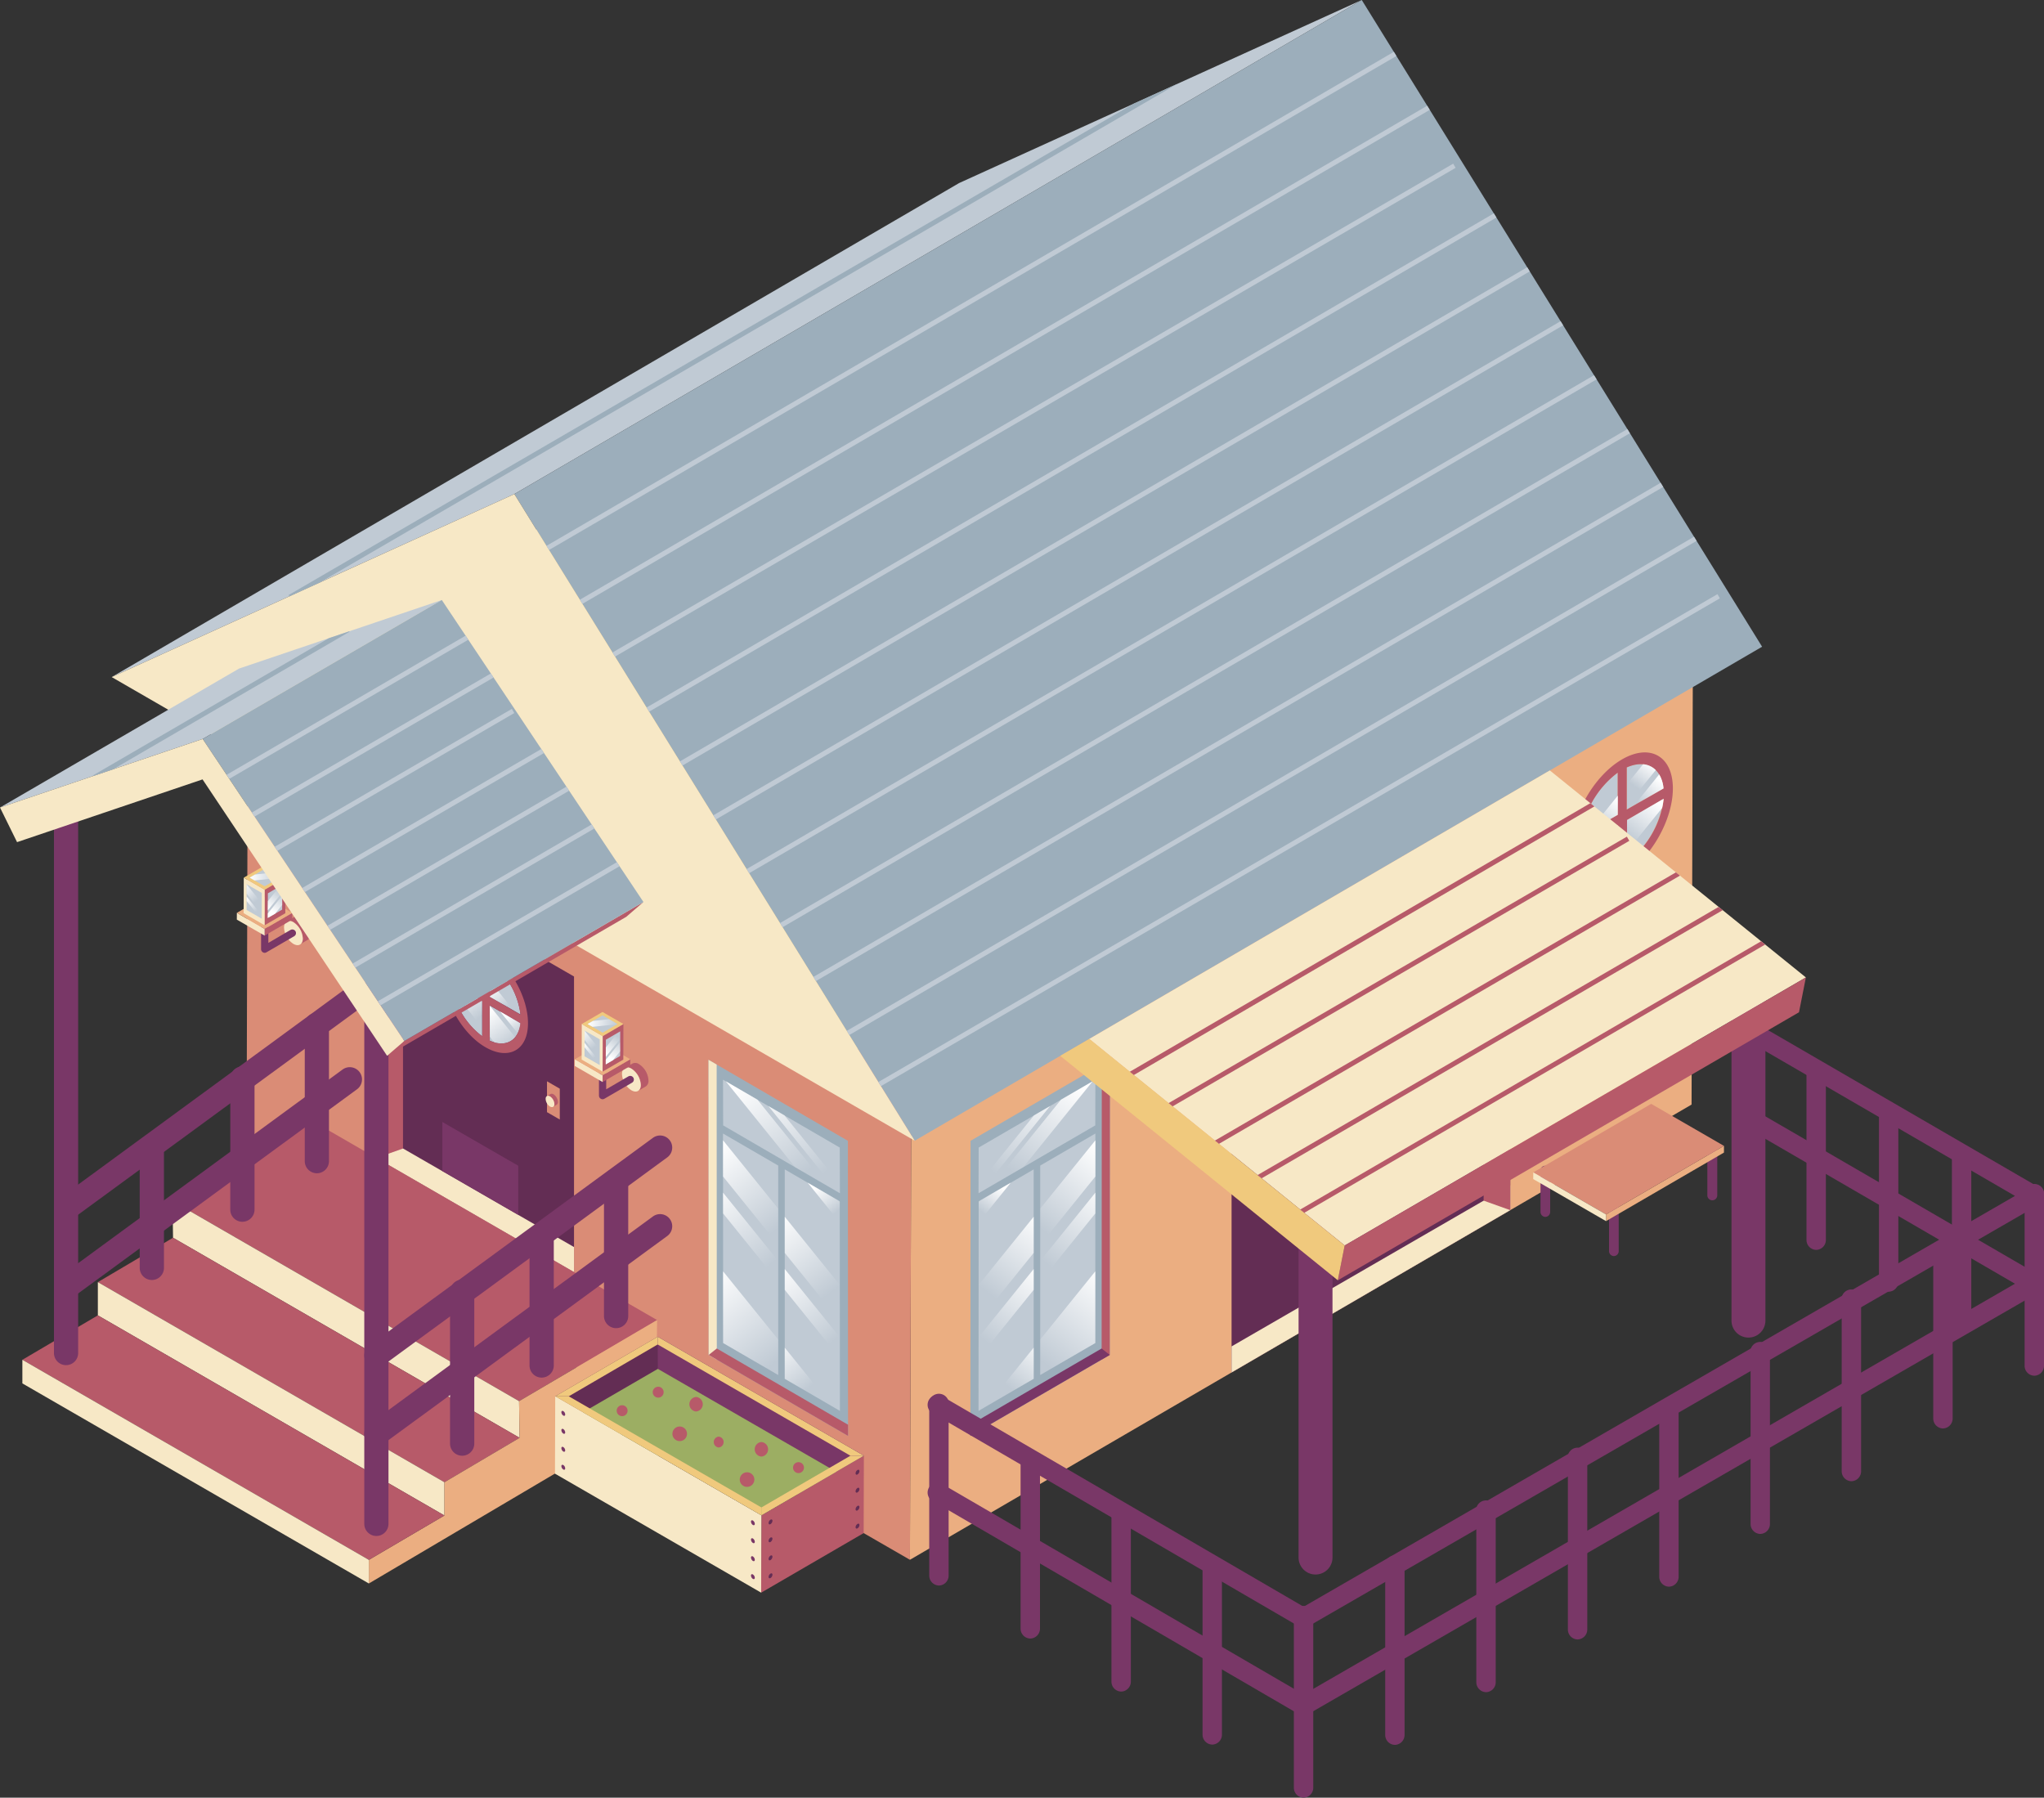 <svg xmlns="http://www.w3.org/2000/svg" xmlns:xlink="http://www.w3.org/1999/xlink" viewBox="0 0 412.13 362.44"><rect x="0" y="0" width="412.13" height="362.44" fill="#333333" stroke="none"/><defs><style>.cls-1{fill:none;}.cls-2{isolation:isolate;}.cls-3{fill:#ebae81;}.cls-4{fill:#f0c97d;}.cls-5{fill:#da8c76;}.cls-6{fill:#b75a69;}.cls-7{fill:#f7e8c6;}.cls-8{fill:#793767;}.cls-9{fill:#c0cad4;}.cls-10,.cls-11,.cls-12,.cls-13,.cls-14,.cls-15,.cls-16,.cls-17,.cls-18,.cls-19,.cls-20,.cls-24,.cls-25,.cls-26,.cls-27,.cls-28,.cls-29,.cls-31,.cls-32,.cls-34,.cls-35,.cls-36,.cls-37,.cls-38,.cls-39,.cls-40,.cls-41,.cls-42,.cls-43,.cls-44,.cls-45,.cls-46,.cls-47,.cls-48,.cls-49,.cls-50,.cls-51,.cls-52,.cls-53,.cls-54{mix-blend-mode:soft-light;}.cls-10{fill:url(#Degradado_sin_nombre_4);}.cls-11{fill:url(#Degradado_sin_nombre_4-2);}.cls-12{fill:url(#Degradado_sin_nombre_4-3);}.cls-13{fill:url(#Degradado_sin_nombre_4-4);}.cls-14{fill:url(#Degradado_sin_nombre_4-5);}.cls-15{fill:url(#Degradado_sin_nombre_4-6);}.cls-16{fill:url(#Degradado_sin_nombre_4-7);}.cls-17{fill:url(#Degradado_sin_nombre_4-8);}.cls-18{fill:url(#Degradado_sin_nombre_4-9);}.cls-19{fill:url(#Degradado_sin_nombre_4-10);}.cls-20{fill:url(#Degradado_sin_nombre_4-11);}.cls-21{fill:#9caebb;}.cls-22{clip-path:url(#clip-path);}.cls-23{fill:#632d54;}.cls-24{fill:url(#Degradado_sin_nombre_4-12);}.cls-25{fill:url(#Degradado_sin_nombre_4-13);}.cls-26{fill:url(#Degradado_sin_nombre_4-14);}.cls-27{fill:url(#Degradado_sin_nombre_4-15);}.cls-28{fill:url(#Degradado_sin_nombre_4-16);}.cls-29{fill:url(#Degradado_sin_nombre_4-17);}.cls-30{clip-path:url(#clip-path-2);}.cls-31{fill:url(#Degradado_sin_nombre_4-18);}.cls-32{fill:url(#Degradado_sin_nombre_4-19);}.cls-33{fill:#9dc44d;}.cls-34{fill:url(#Degradado_sin_nombre_4-20);}.cls-35{fill:url(#Degradado_sin_nombre_4-21);}.cls-36{fill:url(#Degradado_sin_nombre_4-22);}.cls-37{fill:url(#Degradado_sin_nombre_4-23);}.cls-38{fill:url(#Degradado_sin_nombre_4-24);}.cls-39{fill:url(#Degradado_sin_nombre_4-25);}.cls-40{fill:url(#Degradado_sin_nombre_4-26);}.cls-41{fill:url(#Degradado_sin_nombre_4-27);}.cls-42{fill:url(#Degradado_sin_nombre_4-28);}.cls-43{fill:url(#Degradado_sin_nombre_4-29);}.cls-44{fill:url(#Degradado_sin_nombre_4-30);}.cls-45{fill:url(#Degradado_sin_nombre_4-31);}.cls-46{fill:url(#Degradado_sin_nombre_4-32);}.cls-47{fill:url(#Degradado_sin_nombre_4-33);}.cls-48{fill:url(#Degradado_sin_nombre_4-34);}.cls-49{fill:url(#Degradado_sin_nombre_4-35);}.cls-50{fill:url(#Degradado_sin_nombre_4-36);}.cls-51{fill:url(#Degradado_sin_nombre_4-37);}.cls-52{fill:url(#Degradado_sin_nombre_4-38);}.cls-53{fill:url(#Degradado_sin_nombre_4-39);}.cls-54{fill:url(#Degradado_sin_nombre_4-40);}.cls-55{fill:#9cae63;}.cls-56{clip-path:url(#clip-path-3);}</style><linearGradient id="Degradado_sin_nombre_4" x1="48.84" y1="178.04" x2="51.69" y2="181.69" gradientUnits="userSpaceOnUse"><stop offset="0" stop-color="#fff"/><stop offset="1" stop-color="#fff" stop-opacity="0"/></linearGradient><linearGradient id="Degradado_sin_nombre_4-2" x1="49.56" y1="180.99" x2="51.75" y2="183.72" xlink:href="#Degradado_sin_nombre_4"/><linearGradient id="Degradado_sin_nombre_4-3" x1="53.85" y1="182.9" x2="56.46" y2="179.49" xlink:href="#Degradado_sin_nombre_4"/><linearGradient id="Degradado_sin_nombre_4-4" x1="55.01" y1="183.89" x2="57.6" y2="180.42" xlink:href="#Degradado_sin_nombre_4"/><linearGradient id="Degradado_sin_nombre_4-5" x1="50.34" y1="176.75" x2="56.37" y2="176.75" xlink:href="#Degradado_sin_nombre_4"/><linearGradient id="Degradado_sin_nombre_4-6" x1="10774.64" y1="161.37" x2="10780.42" y2="168.73" gradientTransform="matrix(-1, 0, 0, 1, 11108.38, 0)" xlink:href="#Degradado_sin_nombre_4"/><linearGradient id="Degradado_sin_nombre_4-7" x1="10786.65" y1="168.59" x2="10789.68" y2="172.83" gradientTransform="matrix(-1, 0, 0, 1, 11108.38, 0)" xlink:href="#Degradado_sin_nombre_4"/><linearGradient id="Degradado_sin_nombre_4-8" x1="10781.08" y1="168.37" x2="10786.85" y2="176.2" gradientTransform="matrix(-1, 0, 0, 1, 11108.38, 0)" xlink:href="#Degradado_sin_nombre_4"/><linearGradient id="Degradado_sin_nombre_4-9" x1="10775.3" y1="153.75" x2="10778.8" y2="158.59" gradientTransform="matrix(-1, 0, 0, 1, 11108.38, 0)" xlink:href="#Degradado_sin_nombre_4"/><linearGradient id="Degradado_sin_nombre_4-10" x1="10773.36" y1="157.5" x2="10777.74" y2="162.35" gradientTransform="matrix(-1, 0, 0, 1, 11108.38, 0)" xlink:href="#Degradado_sin_nombre_4"/><linearGradient id="Degradado_sin_nombre_4-11" x1="10781.79" y1="161.67" x2="10785.99" y2="167.12" gradientTransform="matrix(-1, 0, 0, 1, 11108.38, 0)" xlink:href="#Degradado_sin_nombre_4"/><clipPath id="clip-path"><polygon class="cls-1" points="274.57 0 193.38 36.91 22.52 136.51 103.71 99.61 184.43 229.99 355.29 130.39 274.57 0"/></clipPath><linearGradient id="Degradado_sin_nombre_4-12" x1="92.48" y1="198.56" x2="97.3" y2="204.69" xlink:href="#Degradado_sin_nombre_4"/><linearGradient id="Degradado_sin_nombre_4-13" x1="102.5" y1="204.57" x2="105.02" y2="208.11" xlink:href="#Degradado_sin_nombre_4"/><linearGradient id="Degradado_sin_nombre_4-14" x1="97.85" y1="204.39" x2="102.67" y2="210.92" xlink:href="#Degradado_sin_nombre_4"/><linearGradient id="Degradado_sin_nombre_4-15" x1="93.04" y1="192.2" x2="95.95" y2="196.24" xlink:href="#Degradado_sin_nombre_4"/><linearGradient id="Degradado_sin_nombre_4-16" x1="91.41" y1="195.33" x2="95.06" y2="199.37" xlink:href="#Degradado_sin_nombre_4"/><linearGradient id="Degradado_sin_nombre_4-17" x1="98.45" y1="198.81" x2="101.94" y2="203.35" xlink:href="#Degradado_sin_nombre_4"/><clipPath id="clip-path-2"><polygon class="cls-1" points="89.08 120.97 48.21 134.79 0 162.81 40.87 148.99 81.52 209.88 129.74 181.86 89.08 120.97"/></clipPath><linearGradient id="Degradado_sin_nombre_4-18" x1="148.95" y1="218.6" x2="162.5" y2="236.35" xlink:href="#Degradado_sin_nombre_4"/><linearGradient id="Degradado_sin_nombre_4-19" x1="153.19" y1="218.45" x2="166.21" y2="236.51" xlink:href="#Degradado_sin_nombre_4"/><linearGradient id="Degradado_sin_nombre_4-20" x1="155.89" y1="245.37" x2="167.44" y2="260.71" xlink:href="#Degradado_sin_nombre_4"/><linearGradient id="Degradado_sin_nombre_4-21" x1="155" y1="270.55" x2="162.56" y2="280.21" xlink:href="#Degradado_sin_nombre_4"/><linearGradient id="Degradado_sin_nombre_4-22" x1="156.38" y1="255.59" x2="168.14" y2="270.29" xlink:href="#Degradado_sin_nombre_4"/><linearGradient id="Degradado_sin_nombre_4-23" x1="165.03" y1="238.94" x2="168.92" y2="244.19" xlink:href="#Degradado_sin_nombre_4"/><linearGradient id="Degradado_sin_nombre_4-24" x1="144.18" y1="231.64" x2="157.09" y2="247.5" xlink:href="#Degradado_sin_nombre_4"/><linearGradient id="Degradado_sin_nombre_4-25" x1="141.45" y1="258.14" x2="155.42" y2="275.46" xlink:href="#Degradado_sin_nombre_4"/><linearGradient id="Degradado_sin_nombre_4-26" x1="143.09" y1="238.96" x2="155.59" y2="254.82" xlink:href="#Degradado_sin_nombre_4"/><linearGradient id="Degradado_sin_nombre_4-27" x1="11014.84" y1="218.6" x2="11028.39" y2="236.35" gradientTransform="matrix(-1, 0, 0, 1, 11232.54, 0)" xlink:href="#Degradado_sin_nombre_4"/><linearGradient id="Degradado_sin_nombre_4-28" x1="11019.08" y1="218.45" x2="11032.1" y2="236.51" gradientTransform="matrix(-1, 0, 0, 1, 11232.54, 0)" xlink:href="#Degradado_sin_nombre_4"/><linearGradient id="Degradado_sin_nombre_4-29" x1="11021.79" y1="245.37" x2="11033.34" y2="260.71" gradientTransform="matrix(-1, 0, 0, 1, 11232.54, 0)" xlink:href="#Degradado_sin_nombre_4"/><linearGradient id="Degradado_sin_nombre_4-30" x1="11020.9" y1="270.55" x2="11028.46" y2="280.21" gradientTransform="matrix(-1, 0, 0, 1, 11232.54, 0)" xlink:href="#Degradado_sin_nombre_4"/><linearGradient id="Degradado_sin_nombre_4-31" x1="11022.27" y1="255.59" x2="11034.03" y2="270.29" gradientTransform="matrix(-1, 0, 0, 1, 11232.54, 0)" xlink:href="#Degradado_sin_nombre_4"/><linearGradient id="Degradado_sin_nombre_4-32" x1="11030.93" y1="238.94" x2="11034.81" y2="244.19" gradientTransform="matrix(-1, 0, 0, 1, 11232.54, 0)" xlink:href="#Degradado_sin_nombre_4"/><linearGradient id="Degradado_sin_nombre_4-33" x1="11010.07" y1="231.64" x2="11022.99" y2="247.5" gradientTransform="matrix(-1, 0, 0, 1, 11232.54, 0)" xlink:href="#Degradado_sin_nombre_4"/><linearGradient id="Degradado_sin_nombre_4-34" x1="11007.34" y1="258.14" x2="11021.31" y2="275.46" gradientTransform="matrix(-1, 0, 0, 1, 11232.54, 0)" xlink:href="#Degradado_sin_nombre_4"/><linearGradient id="Degradado_sin_nombre_4-35" x1="11008.99" y1="238.96" x2="11021.48" y2="254.82" gradientTransform="matrix(-1, 0, 0, 1, 11232.54, 0)" xlink:href="#Degradado_sin_nombre_4"/><linearGradient id="Degradado_sin_nombre_4-36" x1="116.99" y1="207.55" x2="119.84" y2="211.2" xlink:href="#Degradado_sin_nombre_4"/><linearGradient id="Degradado_sin_nombre_4-37" x1="117.7" y1="210.5" x2="119.9" y2="213.23" xlink:href="#Degradado_sin_nombre_4"/><linearGradient id="Degradado_sin_nombre_4-38" x1="122" y1="212.42" x2="124.61" y2="209.01" xlink:href="#Degradado_sin_nombre_4"/><linearGradient id="Degradado_sin_nombre_4-39" x1="123.16" y1="213.4" x2="125.74" y2="209.93" xlink:href="#Degradado_sin_nombre_4"/><linearGradient id="Degradado_sin_nombre_4-40" x1="118.48" y1="206.26" x2="124.52" y2="206.26" xlink:href="#Degradado_sin_nombre_4"/><clipPath id="clip-path-3"><polygon class="cls-1" points="219.63 209.47 312.49 155.33 364.12 197.07 271.13 251.11 219.63 209.47"/></clipPath></defs><title>Recurso 41</title><g class="cls-2"><g id="Capa_2" data-name="Capa 2"><g id="ELEMENTOS_INDIVIDUALES" data-name="ELEMENTOS INDIVIDUALES"><g class="cls-2"><polygon class="cls-3" points="183.75 217.73 341.35 125.95 341.07 222.7 183.47 314.48 183.75 217.73"/><polygon class="cls-4" points="49.97 140.63 207.57 48.85 341.35 125.95 183.75 217.73 49.97 140.63"/><polygon class="cls-5" points="183.75 217.73 183.47 314.48 49.7 237.37 49.97 140.63 183.75 217.73"/></g><g class="cls-2"><path class="cls-6" d="M60.71,185a1.33,1.33,0,0,0-1.34-.13l-1.55.9a1.35,1.35,0,0,1,1.35.13,4.18,4.18,0,0,1,1.88,3.28,1.33,1.33,0,0,1-.55,1.22l1.55-.91a1.3,1.3,0,0,0,.55-1.21A4.17,4.17,0,0,0,60.71,185Z"/><path class="cls-7" d="M59.17,185.94a4.18,4.18,0,0,1,1.88,3.28c0,1.2-.85,1.69-1.9,1.08A4.15,4.15,0,0,1,57.27,187C57.27,185.83,58.12,185.34,59.17,185.94Z"/></g><path class="cls-8" d="M53.36,192.11A.71.71,0,0,1,53,192a.73.73,0,0,1-.36-.63v-4.65a.74.74,0,0,1,.73-.74h0a.74.74,0,0,1,.74.73v3.39l4.47-2.61a.75.75,0,0,1,1,.27.73.73,0,0,1-.27,1L53.73,192A.71.71,0,0,1,53.36,192.11Z"/><g class="cls-2"><polygon class="cls-6" points="58.93 184.05 58.93 185.4 53.36 188.64 53.36 187.29 58.93 184.05"/><polygon class="cls-7" points="53.36 187.29 53.36 188.64 47.75 185.41 47.76 184.05 53.36 187.29"/><polygon class="cls-3" points="58.93 184.05 53.36 187.29 47.76 184.05 53.33 180.81 58.93 184.05"/></g><g class="cls-2"><polygon class="cls-6" points="57.55 176.95 57.53 184.12 53.35 186.55 53.37 179.38 57.55 176.95"/><polygon class="cls-7" points="53.37 179.38 53.35 186.55 49.13 184.11 49.15 176.95 53.37 179.38"/><polygon class="cls-4" points="57.55 176.95 53.37 179.38 49.15 176.95 53.34 174.51 57.55 176.95"/><polygon class="cls-9" points="52.78 180.03 52.77 185.22 49.72 183.46 49.73 178.27 52.78 180.03"/><polygon class="cls-9" points="56.91 178.42 56.89 183.39 53.99 185.07 54.01 180.11 56.91 178.42"/><polygon class="cls-9" points="56.37 176.95 53.37 178.69 50.34 176.95 53.34 175.2 56.37 176.95"/><polygon class="cls-10" points="52.78 182.08 49.73 178.31 49.73 180.18 52.77 183.95 52.78 182.08"/><polygon class="cls-11" points="49.72 181.66 52.46 185.04 52.77 185.22 52.77 184.53 49.73 180.76 49.72 181.66"/><polygon class="cls-12" points="56.91 178.42 56.37 178.73 54.01 181.67 54 183.55 56.9 179.96 56.91 178.42"/><polygon class="cls-13" points="54 184.16 53.99 185.07 55.47 184.22 56.9 182.45 56.9 180.57 54 184.16"/><polygon class="cls-14" points="50.34 176.95 51.33 177.52 56.3 176.99 56.37 176.95 54.68 175.97 51.41 176.32 50.34 176.95"/></g><path class="cls-9" d="M328,165.32l7.4-4.27a18.91,18.91,0,0,1-7.37,12.78l0-8.51"/><path class="cls-9" d="M318.81,170.65l7.4-4.27,0,8.5c-3.88,1.76-7,0-7.42-4.23"/><path class="cls-9" d="M328,154.73c3.89-1.76,7,0,7.42,4.23L328,163.23l0-8.5"/><path class="cls-9" d="M326.18,155.78l0,8.5-7.4,4.28a18.88,18.88,0,0,1,7.38-12.78"/><path class="cls-6" d="M316.93,170.68c0,6.46,4.6,9.07,10.22,5.83s10.17-11.14,10.15-17.59-4.6-9.07-10.22-5.83S316.91,164.23,316.93,170.68Zm9.25-14.9,0,8.5-7.4,4.28A18.88,18.88,0,0,1,326.18,155.78Zm9.24,3.18L328,163.23l0-8.5C331.89,153,335,154.74,335.42,159Zm-7.36,14.87,0-8.51,7.4-4.27A18.91,18.91,0,0,1,328.06,173.83Zm-9.25-3.18,7.4-4.27,0,8.5C322.35,176.64,319.24,174.87,318.81,170.65Z"/><path class="cls-15" d="M335.43,161.05a13.39,13.39,0,0,1-.29,1.85l-7.09,8.77,0-6.35Z"/><path class="cls-16" d="M323.72,167.81l-4.25,5.27a7.15,7.15,0,0,1-.66-2.43Z"/><path class="cls-17" d="M320.09,174l6.12-7.58,0,7.48-1.09,1.35A4.53,4.53,0,0,1,320.09,174Z"/><path class="cls-18" d="M328,158.16l3.3-4.08a4.11,4.11,0,0,1,2.55,1.18L328,162.48Z"/><path class="cls-19" d="M329.49,162.39l5.05-6.26a6.65,6.65,0,0,1,.88,2.83Z"/><polygon class="cls-20" points="320.34 167.67 326.19 160.42 326.2 164.28 320.34 167.67"/><g class="cls-2"><polygon class="cls-9" points="22.52 136.51 193.38 36.91 274.57 0 103.71 99.61 22.52 136.51"/><polygon class="cls-21" points="103.71 99.61 274.57 0 355.29 130.39 184.43 229.99 103.71 99.61"/><polygon class="cls-7" points="103.71 99.61 184.43 229.99 22.52 136.51 103.71 99.61"/></g><g class="cls-22"><rect class="cls-9" x="96.98" y="60.18" width="197.78" height="0.98" transform="translate(-3.9 106.9) rotate(-30.24)"/><rect class="cls-9" x="103.71" y="71.05" width="197.78" height="0.98" transform="translate(-8.46 111.76) rotate(-30.24)"/><rect class="cls-9" x="110.43" y="81.91" width="197.78" height="0.98" transform="matrix(0.86, -0.5, 0.5, 0.86, -13.01, 116.66)"/><rect class="cls-9" x="117.16" y="92.78" width="197.78" height="0.98" transform="translate(-17.57 121.52) rotate(-30.25)"/><rect class="cls-9" x="123.88" y="103.64" width="197.78" height="0.98" transform="translate(-22.13 126.39) rotate(-30.25)"/><rect class="cls-9" x="130.61" y="114.51" width="197.78" height="0.98" transform="translate(-26.68 131.26) rotate(-30.25)"/><rect class="cls-9" x="137.34" y="125.37" width="197.78" height="0.98" transform="translate(-31.24 136.04) rotate(-30.23)"/><rect class="cls-9" x="144.06" y="136.24" width="197.78" height="0.98" transform="translate(-35.8 140.96) rotate(-30.24)"/><rect class="cls-9" x="150.79" y="147.1" width="197.78" height="0.98" transform="translate(-40.36 145.86) rotate(-30.25)"/><rect class="cls-9" x="157.52" y="157.97" width="197.78" height="0.98" transform="translate(-44.91 150.73) rotate(-30.25)"/><rect class="cls-9" x="164.24" y="168.84" width="197.78" height="0.98" transform="matrix(0.86, -0.5, 0.5, 0.86, -49.47, 155.6)"/><rect class="cls-21" x="44.61" y="67.36" width="209.52" height="0.98" transform="matrix(0.86, -0.5, 0.5, 0.86, -13.86, 84.35)"/></g><line class="cls-1" x1="183.47" y1="314.48" x2="341.07" y2="222.7"/><polygon class="cls-23" points="75.89 173.91 75.89 233.47 115.74 256.49 115.74 196.88 75.89 173.91"/><polygon class="cls-7" points="75.89 228.46 75.89 233.47 115.74 256.49 115.74 251.43 75.89 228.46"/><polygon class="cls-6" points="81.26 177.01 75.89 173.91 75.89 233.47 81.26 231.56 81.26 177.01"/><polygon class="cls-5" points="110.29 218.01 110.29 224.23 112.87 225.72 112.87 219.5 110.29 218.01"/><path class="cls-9" d="M97.24,201.85l-6.17-3.56a15.75,15.75,0,0,0,6.15,10.65l0-7.09"/><path class="cls-9" d="M104.93,206.29l-6.17-3.56,0,7.09c3.24,1.46,5.83,0,6.19-3.53"/><path class="cls-9" d="M97.26,193c-3.23-1.46-5.82,0-6.18,3.53l6.16,3.56,0-7.09"/><path class="cls-9" d="M98.79,193.9l0,7.09,6.17,3.56a15.81,15.81,0,0,0-6.15-10.65"/><path class="cls-6" d="M98,191.66c-4.68-2.7-8.5-.52-8.52,4.85s3.78,12,8.46,14.66,8.51.53,8.52-4.85S102.71,194.36,98,191.66Zm6.91,12.89L98.77,201l0-7.09A15.81,15.81,0,0,1,104.94,204.55ZM97.26,193l0,7.09-6.16-3.56C91.44,193,94,191.56,97.26,193Zm-6.19,5.27,6.17,3.56,0,7.09A15.75,15.75,0,0,1,91.07,198.29Zm7.67,11.53,0-7.09,6.17,3.56C104.57,209.81,102,211.28,98.74,209.82Z"/><path class="cls-24" d="M91.07,198.29a14,14,0,0,0,.24,1.54l5.91,7.32,0-5.3Z"/><path class="cls-25" d="M100.83,203.93l3.54,4.38a5.85,5.85,0,0,0,.56-2Z"/><path class="cls-26" d="M103.86,209.11l-5.1-6.32,0,6.24.91,1.12A3.76,3.76,0,0,0,103.86,209.11Z"/><path class="cls-27" d="M97.25,195.88l-2.74-3.4a3.44,3.44,0,0,0-2.13,1l4.86,6Z"/><path class="cls-28" d="M96,199.4l-4.21-5.21a5.57,5.57,0,0,0-.74,2.36Z"/><polygon class="cls-29" points="103.65 203.81 98.78 197.77 98.77 200.99 103.65 203.81"/><g class="cls-2"><path class="cls-6" d="M111.62,220.64a.64.64,0,0,0-.63-.06l-.72.42a.64.64,0,0,1,.63.06,2,2,0,0,1,.88,1.53.61.61,0,0,1-.26.56l.72-.42a.6.6,0,0,0,.26-.56A2,2,0,0,0,111.62,220.64Z"/><path class="cls-7" d="M110.9,221.06a2,2,0,0,1,.88,1.53c0,.56-.4.78-.89.5a1.92,1.92,0,0,1-.87-1.52C110,221,110.41,220.78,110.9,221.06Z"/></g><polygon class="cls-8" points="89.19 226.21 89.19 236.1 104.49 244.94 104.49 235.03 89.19 226.21"/><polygon class="cls-23" points="304.51 184.43 304.51 243.99 248.32 276.71 248.32 216.91 304.51 184.43"/><polygon class="cls-7" points="304.51 238.97 304.51 243.99 248.32 276.71 248.32 271.46 304.51 238.97"/><polygon class="cls-6" points="299.14 187.52 304.51 184.43 304.51 243.99 299.14 242.07 299.14 187.52"/><polygon class="cls-6" points="34.78 242.16 62.62 225.81 132.49 266.15 104.66 282.5 34.78 242.16"/><polygon class="cls-7" points="104.66 282.5 104.77 289.89 34.89 249.55 34.78 242.16 104.66 282.5"/><polygon class="cls-6" points="19.73 258.5 34.89 249.55 104.77 289.89 89.61 298.85 19.73 258.5"/><polygon class="cls-7" points="89.61 298.85 89.61 305.55 19.73 265.2 19.73 258.5 89.61 298.85"/><polygon class="cls-3" points="132.28 285.06 132.49 266.15 104.66 282.5 104.77 289.89 89.61 298.85 89.61 305.55 74.37 314.5 74.37 319.26 132.28 285.06"/><polygon class="cls-6" points="4.51 274.16 19.73 265.2 89.61 305.55 74.37 314.5 4.51 274.16"/><polygon class="cls-7" points="74.37 314.5 74.37 319.26 4.51 278.92 4.51 274.16 74.37 314.5"/><path class="cls-8" d="M13.32,275.24a2.44,2.44,0,0,1-2.44-2.44V162.56a2.44,2.44,0,0,1,4.88,0V272.8A2.44,2.44,0,0,1,13.32,275.24Z"/><path class="cls-8" d="M75.89,309.68a2.44,2.44,0,0,1-2.44-2.44V199a2.44,2.44,0,1,1,4.88,0V307.24A2.44,2.44,0,0,1,75.89,309.68Z"/><path class="cls-8" d="M75.89,275.7a2.44,2.44,0,0,1-1.44-4.41l57.2-41.88a2.44,2.44,0,0,1,2.89,3.94l-57.2,41.88A2.46,2.46,0,0,1,75.89,275.7Z"/><path class="cls-8" d="M75.89,291.55a2.44,2.44,0,0,1-1.44-4.41l57.2-41.88a2.44,2.44,0,0,1,2.89,3.94l-57.2,41.88A2.46,2.46,0,0,1,75.89,291.55Z"/><path class="cls-8" d="M93.19,293.5a2.45,2.45,0,0,1-2.45-2.44V260.6a2.45,2.45,0,1,1,4.89,0v30.46A2.44,2.44,0,0,1,93.19,293.5Z"/><path class="cls-8" d="M109.21,277.75a2.44,2.44,0,0,1-2.44-2.44V248.86a2.45,2.45,0,0,1,4.89,0v26.45A2.45,2.45,0,0,1,109.21,277.75Z"/><path class="cls-8" d="M124.23,267.78a2.45,2.45,0,0,1-2.45-2.44v-27.5a2.45,2.45,0,0,1,4.89,0v27.5A2.44,2.44,0,0,1,124.23,267.78Z"/><path class="cls-8" d="M13.32,246.08a2.44,2.44,0,0,1-1.44-4.41l57.2-41.89A2.45,2.45,0,0,1,72,203.73l-57.2,41.88A2.46,2.46,0,0,1,13.32,246.08Z"/><path class="cls-8" d="M13.32,261.93a2.44,2.44,0,0,1-1.44-4.41l57.2-41.89a2.45,2.45,0,0,1,2.89,4l-57.2,41.88A2.46,2.46,0,0,1,13.32,261.93Z"/><path class="cls-8" d="M30.62,258.07a2.45,2.45,0,0,1-2.45-2.44V231a2.45,2.45,0,0,1,4.89,0v24.66A2.44,2.44,0,0,1,30.62,258.07Z"/><path class="cls-8" d="M48.87,246.33a2.44,2.44,0,0,1-2.44-2.44V217.61a2.45,2.45,0,1,1,4.89,0v26.28A2.45,2.45,0,0,1,48.87,246.33Z"/><path class="cls-8" d="M63.89,236.55a2.44,2.44,0,0,1-2.44-2.44v-27.5a2.44,2.44,0,1,1,4.88,0v27.5A2.44,2.44,0,0,1,63.89,236.55Z"/><g class="cls-2"><polygon class="cls-9" points="0 162.81 48.21 134.79 89.08 120.97 40.87 148.99 0 162.81"/><polygon class="cls-6" points="81.52 209.88 129.74 181.86 126.27 184.85 78.05 212.87 81.52 209.88"/><polygon class="cls-21" points="40.87 148.99 89.08 120.97 129.74 181.86 81.52 209.88 40.87 148.99"/><polygon class="cls-7" points="40.87 148.99 81.52 209.88 78.05 212.87 40.84 157.14 3.44 169.79 0 162.81 40.87 148.99"/><g class="cls-30"><rect class="cls-9" x="72.67" y="187.77" width="55.76" height="0.98" transform="translate(-81.03 76.1) rotate(-30.19)"/><rect class="cls-9" x="67.58" y="180.16" width="55.76" height="0.98" transform="translate(-77.92 72.55) rotate(-30.2)"/><rect class="cls-9" x="62.5" y="172.55" width="55.76" height="0.98" transform="translate(-74.76 68.94) rotate(-30.2)"/><rect class="cls-9" x="57.42" y="164.94" width="55.76" height="0.98" transform="translate(-71.59 65.29) rotate(-30.17)"/><rect class="cls-9" x="52.34" y="157.33" width="55.76" height="0.98" transform="matrix(0.86, -0.5, 0.5, 0.86, -68.43, 61.67)"/><rect class="cls-9" x="47.26" y="149.72" width="55.76" height="0.98" transform="translate(-65.34 58.16) rotate(-30.19)"/><rect class="cls-9" x="42.17" y="142.1" width="55.76" height="0.98" transform="translate(-62.22 54.6) rotate(-30.2)"/><rect class="cls-21" x="14.96" y="141.37" width="59.29" height="0.98" transform="translate(-65.29 41.67) rotate(-30.19)"/></g></g><polygon class="cls-21" points="170.96 230.01 142.86 213.68 142.89 273.18 170.99 289.5 170.96 230.01"/><polygon class="cls-7" points="144.53 274.13 142.89 273.18 142.86 213.68 144.5 214.63 144.53 274.13"/><polygon class="cls-6" points="170.99 287.25 170.99 289.5 142.89 273.18 144.53 271.88 170.99 287.25"/><polygon class="cls-9" points="169.32 231.37 145.78 217.69 145.81 226.9 169.35 240.58 169.32 231.37"/><polygon class="cls-9" points="169.32 242.22 158.23 235.77 158.23 277.99 169.35 284.46 169.32 242.22"/><polygon class="cls-9" points="145.78 228.54 145.81 270.78 156.91 277.23 156.91 235 145.78 228.54"/><polygon class="cls-31" points="152.73 221.72 146.34 218.01 160.33 235.34 166.72 239.05 152.73 221.72"/><polygon class="cls-32" points="169.35 240.58 169.34 238.72 158.18 224.89 154.93 223 168.92 240.33 169.35 240.58"/><polygon class="cls-33" points="169.32 242.22 169.23 242.16 169.32 242.28 169.32 242.22"/><polygon class="cls-34" points="158.23 252.61 169.34 266.37 169.33 259.07 158.23 245.32 158.23 252.61"/><polygon class="cls-35" points="158.23 277.99 167.78 283.54 158.23 271.71 158.23 277.99"/><polygon class="cls-36" points="158.23 260.06 169.34 273.82 169.34 269.62 158.23 255.86 158.23 260.06"/><polygon class="cls-37" points="169.32 246.48 169.32 242.28 169.23 242.16 162.85 238.45 169.32 246.48"/><polygon class="cls-38" points="156.91 243.69 145.79 229.91 145.79 237.21 156.91 250.98 156.91 243.69"/><polygon class="cls-39" points="156.91 277.23 156.91 270.08 145.8 256.33 145.81 270.78 156.91 277.23"/><polygon class="cls-40" points="156.91 254.23 145.79 240.46 145.8 244.66 156.91 258.42 156.91 254.23"/><polygon class="cls-21" points="195.69 230.01 223.79 213.68 223.76 273.18 195.66 289.5 195.69 230.01"/><polygon class="cls-6" points="222.12 274.13 223.76 273.18 223.79 213.68 222.15 214.63 222.12 274.13"/><polygon class="cls-8" points="195.66 287.25 195.66 289.5 223.76 273.18 222.12 271.88 195.66 287.25"/><polygon class="cls-9" points="197.33 231.37 220.86 217.69 220.84 226.9 197.3 240.58 197.33 231.37"/><polygon class="cls-9" points="197.33 242.22 208.42 235.77 208.42 277.99 197.3 284.46 197.33 242.22"/><polygon class="cls-9" points="220.86 228.54 220.84 270.78 209.74 277.23 209.74 235 220.86 228.54"/><polygon class="cls-41" points="213.92 221.72 220.31 218.01 206.32 235.34 199.93 239.05 213.92 221.72"/><polygon class="cls-42" points="197.3 240.58 197.31 238.72 208.47 224.89 211.72 223 197.73 240.33 197.3 240.58"/><polygon class="cls-33" points="197.33 242.22 197.42 242.16 197.33 242.28 197.33 242.22"/><polygon class="cls-43" points="208.42 252.61 197.31 266.37 197.32 259.07 208.42 245.32 208.42 252.61"/><polygon class="cls-44" points="208.42 277.99 198.87 283.54 208.42 271.71 208.42 277.99"/><polygon class="cls-45" points="208.42 260.06 197.31 273.82 197.31 269.62 208.42 255.86 208.42 260.06"/><polygon class="cls-46" points="197.32 246.48 197.33 242.28 197.42 242.16 203.8 238.45 197.32 246.48"/><polygon class="cls-47" points="209.74 243.69 220.86 229.91 220.86 237.21 209.74 250.98 209.74 243.69"/><polygon class="cls-48" points="209.74 277.23 209.74 270.08 220.84 256.33 220.84 270.78 209.74 277.23"/><polygon class="cls-49" points="209.74 254.23 220.86 240.46 220.85 244.66 209.74 258.42 209.74 254.23"/><g class="cls-2"><path class="cls-6" d="M128.86,214.56a1.31,1.31,0,0,0-1.34-.13l-1.55.9a1.31,1.31,0,0,1,1.34.13,4.16,4.16,0,0,1,1.89,3.28,1.32,1.32,0,0,1-.55,1.21l1.55-.9a1.33,1.33,0,0,0,.55-1.22A4.16,4.16,0,0,0,128.86,214.56Z"/><path class="cls-7" d="M127.31,215.46a4.16,4.16,0,0,1,1.89,3.28c0,1.2-.85,1.68-1.9,1.08a4.17,4.17,0,0,1-1.89-3.27C125.41,215.35,126.27,214.85,127.31,215.46Z"/></g><path class="cls-8" d="M121.5,221.63a.78.78,0,0,1-.36-.1.73.73,0,0,1-.37-.64v-4.65a.73.73,0,0,1,.73-.73h0a.73.73,0,0,1,.73.73v3.38l4.47-2.6a.73.73,0,0,1,.74,1.27l-5.58,3.24A.79.79,0,0,1,121.5,221.63Z"/><g class="cls-2"><polygon class="cls-6" points="127.08 213.57 127.08 214.92 121.5 218.16 121.51 216.8 127.08 213.57"/><polygon class="cls-7" points="121.51 216.8 121.5 218.16 115.9 214.92 115.9 213.57 121.51 216.8"/><polygon class="cls-3" points="127.08 213.57 121.51 216.8 115.9 213.57 121.47 210.33 127.08 213.57"/></g><g class="cls-2"><polygon class="cls-6" points="125.7 206.46 125.68 213.63 121.5 216.06 121.52 208.9 125.7 206.46"/><polygon class="cls-7" points="121.52 208.9 121.5 216.06 117.28 213.63 117.3 206.46 121.52 208.9"/><polygon class="cls-4" points="125.7 206.46 121.52 208.9 117.3 206.46 121.48 204.03 125.7 206.46"/><polygon class="cls-9" points="120.93 209.55 120.92 214.74 117.86 212.97 117.88 207.79 120.93 209.55"/><polygon class="cls-9" points="125.05 207.94 125.04 212.9 122.14 214.59 122.16 209.62 125.05 207.94"/><polygon class="cls-9" points="124.52 206.46 121.51 208.21 118.48 206.46 121.49 204.72 124.52 206.46"/><polygon class="cls-50" points="120.93 211.59 117.88 207.82 117.87 209.69 120.92 213.46 120.93 211.59"/><polygon class="cls-51" points="117.87 211.17 120.6 214.55 120.92 214.74 120.92 214.04 117.87 210.27 117.87 211.17"/><polygon class="cls-52" points="125.05 207.94 124.52 208.25 122.15 211.18 122.15 213.07 125.05 209.47 125.05 207.94"/><polygon class="cls-53" points="122.14 213.68 122.14 214.59 123.62 213.73 125.04 211.97 125.05 210.08 122.14 213.68"/><polygon class="cls-54" points="118.48 206.46 119.47 207.03 124.45 206.5 124.52 206.46 122.83 205.49 119.55 205.84 118.48 206.46"/></g><g class="cls-2"><polygon class="cls-6" points="153.52 305.5 174.18 293.5 174.14 309.1 153.47 321.11 153.52 305.5"/><polygon class="cls-23" points="111.95 281.52 132.61 269.51 174.18 293.5 153.52 305.5 111.95 281.52"/><polygon class="cls-7" points="153.52 305.5 153.47 321.11 111.9 297.12 111.95 281.52 153.52 305.5"/><polygon class="cls-8" points="132.71 293.5 132.61 269.51 174.18 293.5 153.52 305.5 132.71 293.5"/><polygon class="cls-55" points="132.64 275.99 117.55 284.75 153.52 305.5 168.61 296.74 132.64 275.99"/><polygon class="cls-4" points="153.52 305.5 153.52 303.93 114.68 281.52 111.95 281.52 153.52 305.5"/><polygon class="cls-4" points="153.52 305.5 174.18 293.5 171.47 293.5 153.52 303.93 153.52 305.5"/><polygon class="cls-4" points="132.61 271.07 132.61 269.51 174.18 293.5 171.47 293.5 132.61 271.07"/><polygon class="cls-4" points="132.61 271.07 114.68 281.52 111.95 281.52 132.61 269.51 132.61 271.07"/><path class="cls-8" d="M151.81,306.57a.85.85,0,0,1,.38.67c0,.24-.17.34-.39.22a.85.85,0,0,1-.38-.67C151.42,306.54,151.59,306.44,151.81,306.57Z"/><path class="cls-8" d="M151.81,310.19a.86.86,0,0,1,.38.67c0,.25-.17.35-.39.22a.85.85,0,0,1-.38-.67C151.42,310.17,151.59,310.07,151.81,310.19Z"/><path class="cls-8" d="M151.81,313.81a.88.88,0,0,1,.38.67c0,.25-.17.35-.39.23a.88.88,0,0,1-.38-.67C151.42,313.79,151.59,313.69,151.81,313.81Z"/><path class="cls-8" d="M151.81,317.44a.85.85,0,0,1,.38.67c0,.24-.17.34-.39.22a.85.85,0,0,1-.38-.67C151.42,317.41,151.59,317.31,151.81,317.44Z"/><path class="cls-23" d="M155.36,306.4a.83.83,0,0,0-.39.67c0,.25.18.35.39.22a.86.86,0,0,0,.39-.67C155.75,306.38,155.57,306.27,155.36,306.4Z"/><path class="cls-23" d="M155.36,310a.85.85,0,0,0-.39.67c0,.25.18.35.39.22a.86.86,0,0,0,.39-.67C155.75,310,155.57,309.9,155.36,310Z"/><path class="cls-23" d="M155.36,313.64a.86.86,0,0,0-.39.68c0,.24.18.34.39.22a.89.89,0,0,0,.39-.67C155.75,313.62,155.57,313.52,155.36,313.64Z"/><path class="cls-23" d="M155.36,317.27a.83.83,0,0,0-.39.67c0,.24.18.34.39.22a.86.86,0,0,0,.39-.67C155.75,317.24,155.57,317.14,155.36,317.27Z"/><path class="cls-23" d="M172.9,296.38a.83.83,0,0,0-.39.67c0,.25.18.35.39.22a.83.83,0,0,0,.39-.67C173.29,296.36,173.11,296.25,172.9,296.38Z"/><path class="cls-23" d="M172.9,300a.85.85,0,0,0-.39.67c0,.25.18.35.39.22a.83.83,0,0,0,.39-.67C173.29,300,173.11,299.88,172.9,300Z"/><path class="cls-23" d="M172.9,303.62a.86.86,0,0,0-.39.68c0,.24.18.34.39.22a.86.86,0,0,0,.39-.67C173.29,303.6,173.11,303.5,172.9,303.62Z"/><path class="cls-23" d="M172.9,307.25a.83.83,0,0,0-.39.67c0,.24.18.34.39.22a.83.83,0,0,0,.39-.67C173.29,307.22,173.11,307.12,172.9,307.25Z"/><path class="cls-8" d="M113.58,284.51a.86.86,0,0,1,.38.67c0,.25-.17.35-.39.22a.85.85,0,0,1-.38-.67C113.19,284.49,113.36,284.39,113.58,284.51Z"/><path class="cls-8" d="M113.58,288.13a.88.88,0,0,1,.38.67c0,.25-.17.35-.39.23a.88.88,0,0,1-.38-.67C113.19,288.11,113.36,288,113.58,288.13Z"/><path class="cls-8" d="M113.58,291.76a.85.85,0,0,1,.38.67c0,.24-.17.34-.39.22a.85.85,0,0,1-.38-.67C113.19,291.73,113.36,291.63,113.58,291.76Z"/><path class="cls-8" d="M113.58,295.38a.85.85,0,0,1,.38.67c0,.25-.17.35-.39.22a.85.85,0,0,1-.38-.67C113.19,295.36,113.36,295.26,113.58,295.38Z"/><path class="cls-6" d="M125.44,285.52a1.1,1.1,0,0,0,0-2.2,1.1,1.1,0,0,0,0,2.2Z"/><path class="cls-6" d="M132.71,281.79a1.1,1.1,0,0,0,0-2.2,1.1,1.1,0,0,0,0,2.2Z"/><path class="cls-6" d="M137.05,290.55a1.47,1.47,0,0,0,0-2.94,1.47,1.47,0,0,0,0,2.94Z"/><path class="cls-6" d="M140.35,284.58a1.47,1.47,0,0,0,0-2.93,1.47,1.47,0,0,0,0,2.93Z"/><path class="cls-6" d="M144.91,291.84a1.1,1.1,0,0,0,0-2.19,1.1,1.1,0,0,0,0,2.19Z"/><path class="cls-6" d="M150.63,299.78a1.47,1.47,0,0,0,0-2.94,1.47,1.47,0,0,0,0,2.94Z"/><path class="cls-6" d="M153.52,293.67a1.47,1.47,0,0,0,0-2.93,1.47,1.47,0,0,0,0,2.93Z"/><path class="cls-6" d="M161,297a1.1,1.1,0,0,0,0-2.2,1.1,1.1,0,0,0,0,2.2Z"/></g><path class="cls-8" d="M262.83,328.15a1.9,1.9,0,0,1-1-.27l-73.47-42.76a2,2,0,1,1,2-3.38l72.49,42.2,143.43-82.82-54.71-31.74a2,2,0,0,1,2-3.38l57.63,33.44a1.94,1.94,0,0,1,1,1.69,2,2,0,0,1-1,1.69L263.81,327.89A2,2,0,0,1,262.83,328.15Z"/><path class="cls-8" d="M262.83,345.84a2,2,0,0,1-1-.26l-73.47-42.77a2,2,0,1,1,2-3.38l72.49,42.2,143.43-82.81-54.71-31.75a2,2,0,0,1,2-3.38l57.63,33.44a1.95,1.95,0,0,1,0,3.38L263.81,345.58A2,2,0,0,1,262.83,345.84Z"/><path class="cls-8" d="M189.36,319.67a2,2,0,0,1-2-2V283.43a2,2,0,1,1,3.91,0v34.28A2,2,0,0,1,189.36,319.67Z"/><path class="cls-8" d="M207.73,330.36a2,2,0,0,1-1.95-1.95V294.12a2,2,0,0,1,3.91,0v34.29A2,2,0,0,1,207.73,330.36Z"/><path class="cls-8" d="M226.1,341.05a2,2,0,0,1-2-1.95V304.81a2,2,0,0,1,3.91,0V339.1A2,2,0,0,1,226.1,341.05Z"/><path class="cls-8" d="M244.47,351.74a2,2,0,0,1-2-1.95V315.5a2,2,0,0,1,3.91,0v34.29A2,2,0,0,1,244.47,351.74Z"/><path class="cls-8" d="M262.83,362.44a2,2,0,0,1-1.95-2V326.2a2,2,0,1,1,3.91,0v34.28A2,2,0,0,1,262.83,362.44Z"/><path class="cls-8" d="M281.25,351.8a2,2,0,0,1-1.95-1.95V315.56a1.95,1.95,0,0,1,3.9,0v34.29A2,2,0,0,1,281.25,351.8Z"/><path class="cls-8" d="M299.67,341.17a2,2,0,0,1-2-1.95V304.93a2,2,0,1,1,3.91,0v34.29A2,2,0,0,1,299.67,341.17Z"/><path class="cls-8" d="M318.08,330.54a2,2,0,0,1-1.95-2V294.3a2,2,0,1,1,3.91,0v34.28A2,2,0,0,1,318.08,330.54Z"/><path class="cls-8" d="M336.5,319.9a2,2,0,0,1-1.95-1.95V283.66a2,2,0,0,1,3.91,0V318A2,2,0,0,1,336.5,319.9Z"/><path class="cls-8" d="M354.92,309.27a2,2,0,0,1-1.95-1.95V273a2,2,0,1,1,3.9,0v34.29A2,2,0,0,1,354.92,309.27Z"/><path class="cls-8" d="M373.34,298.64a2,2,0,0,1-2-2V262.4a2,2,0,1,1,3.91,0v34.28A2,2,0,0,1,373.34,298.64Z"/><path class="cls-8" d="M391.75,288a2,2,0,0,1-1.95-1.95V251.76a2,2,0,0,1,3.91,0v34.29A2,2,0,0,1,391.75,288Z"/><path class="cls-8" d="M410.17,277.37a2,2,0,0,1-1.95-1.95V241.13a2,2,0,1,1,3.91,0v34.29A2,2,0,0,1,410.17,277.37Z"/><path class="cls-8" d="M395.51,268.9a2,2,0,0,1-1.95-1.95V232.66a2,2,0,0,1,3.91,0V267A2,2,0,0,1,395.51,268.9Z"/><path class="cls-8" d="M380.85,260.43a2,2,0,0,1-2-1.95V224.19a2,2,0,0,1,3.91,0v34.29A2,2,0,0,1,380.85,260.43Z"/><path class="cls-8" d="M366.19,252a2,2,0,0,1-1.95-2V215.72a2,2,0,0,1,3.91,0V250A2,2,0,0,1,366.19,252Z"/><path class="cls-8" d="M311.61,245.35a1,1,0,0,1-1-1v-8.09a1,1,0,1,1,1.95,0v8.09A1,1,0,0,1,311.61,245.35Z"/><path class="cls-8" d="M325.43,253.25a1,1,0,0,1-1-1v-9.1a1,1,0,0,1,1.95,0v9.1A1,1,0,0,1,325.43,253.25Z"/><path class="cls-8" d="M345.25,242a1,1,0,0,1-1-1v-9.1a1,1,0,0,1,2,0V241A1,1,0,0,1,345.25,242Z"/><g class="cls-2"><polygon class="cls-3" points="323.82 244.85 347.6 231.03 347.6 232.38 323.82 246.2 323.82 244.85"/><polygon class="cls-5" points="309.15 236.38 332.93 222.56 347.6 231.03 323.82 244.85 309.15 236.38"/><polygon class="cls-7" points="323.82 244.85 323.82 246.2 309.14 237.72 309.15 236.38 323.82 244.85"/></g><path class="cls-8" d="M265.25,317.45a3.42,3.42,0,0,1-3.42-3.42v-78a3.42,3.42,0,0,1,6.84,0v78A3.42,3.42,0,0,1,265.25,317.45Z"/><path class="cls-8" d="M352.54,269.68a3.42,3.42,0,0,1-3.42-3.42V203.8a3.42,3.42,0,1,1,6.84,0v62.46A3.42,3.42,0,0,1,352.54,269.68Z"/><g class="cls-2"><polygon class="cls-7" points="219.63 209.47 312.49 155.33 364.12 197.07 271.13 251.11 219.63 209.47"/><polygon class="cls-6" points="271.13 251.11 364.12 197.07 362.73 204.09 269.74 258.13 271.13 251.11"/><polygon class="cls-4" points="219.63 209.47 271.13 251.11 269.74 258.13 213.78 212.88 219.63 209.47"/><g class="cls-56"><rect class="cls-6" x="254.61" y="216.67" width="108.78" height="0.98" transform="translate(-67.3 184.92) rotate(-30.2)"/><rect class="cls-6" x="246.03" y="209.71" width="108.8" height="0.98" transform="translate(-64.95 179.55) rotate(-30.18)"/><rect class="cls-6" x="237.52" y="202.73" width="108.74" height="0.98" transform="translate(-62.6 174.35) rotate(-30.19)"/><rect class="cls-6" x="228.99" y="195.76" width="108.69" height="0.98" transform="matrix(0.86, -0.5, 0.5, 0.86, -60.26, 169.17)"/><rect class="cls-6" x="220.48" y="188.85" width="108.39" height="0.98" transform="translate(-57.98 164.13) rotate(-30.25)"/></g></g></g></g></g></svg>